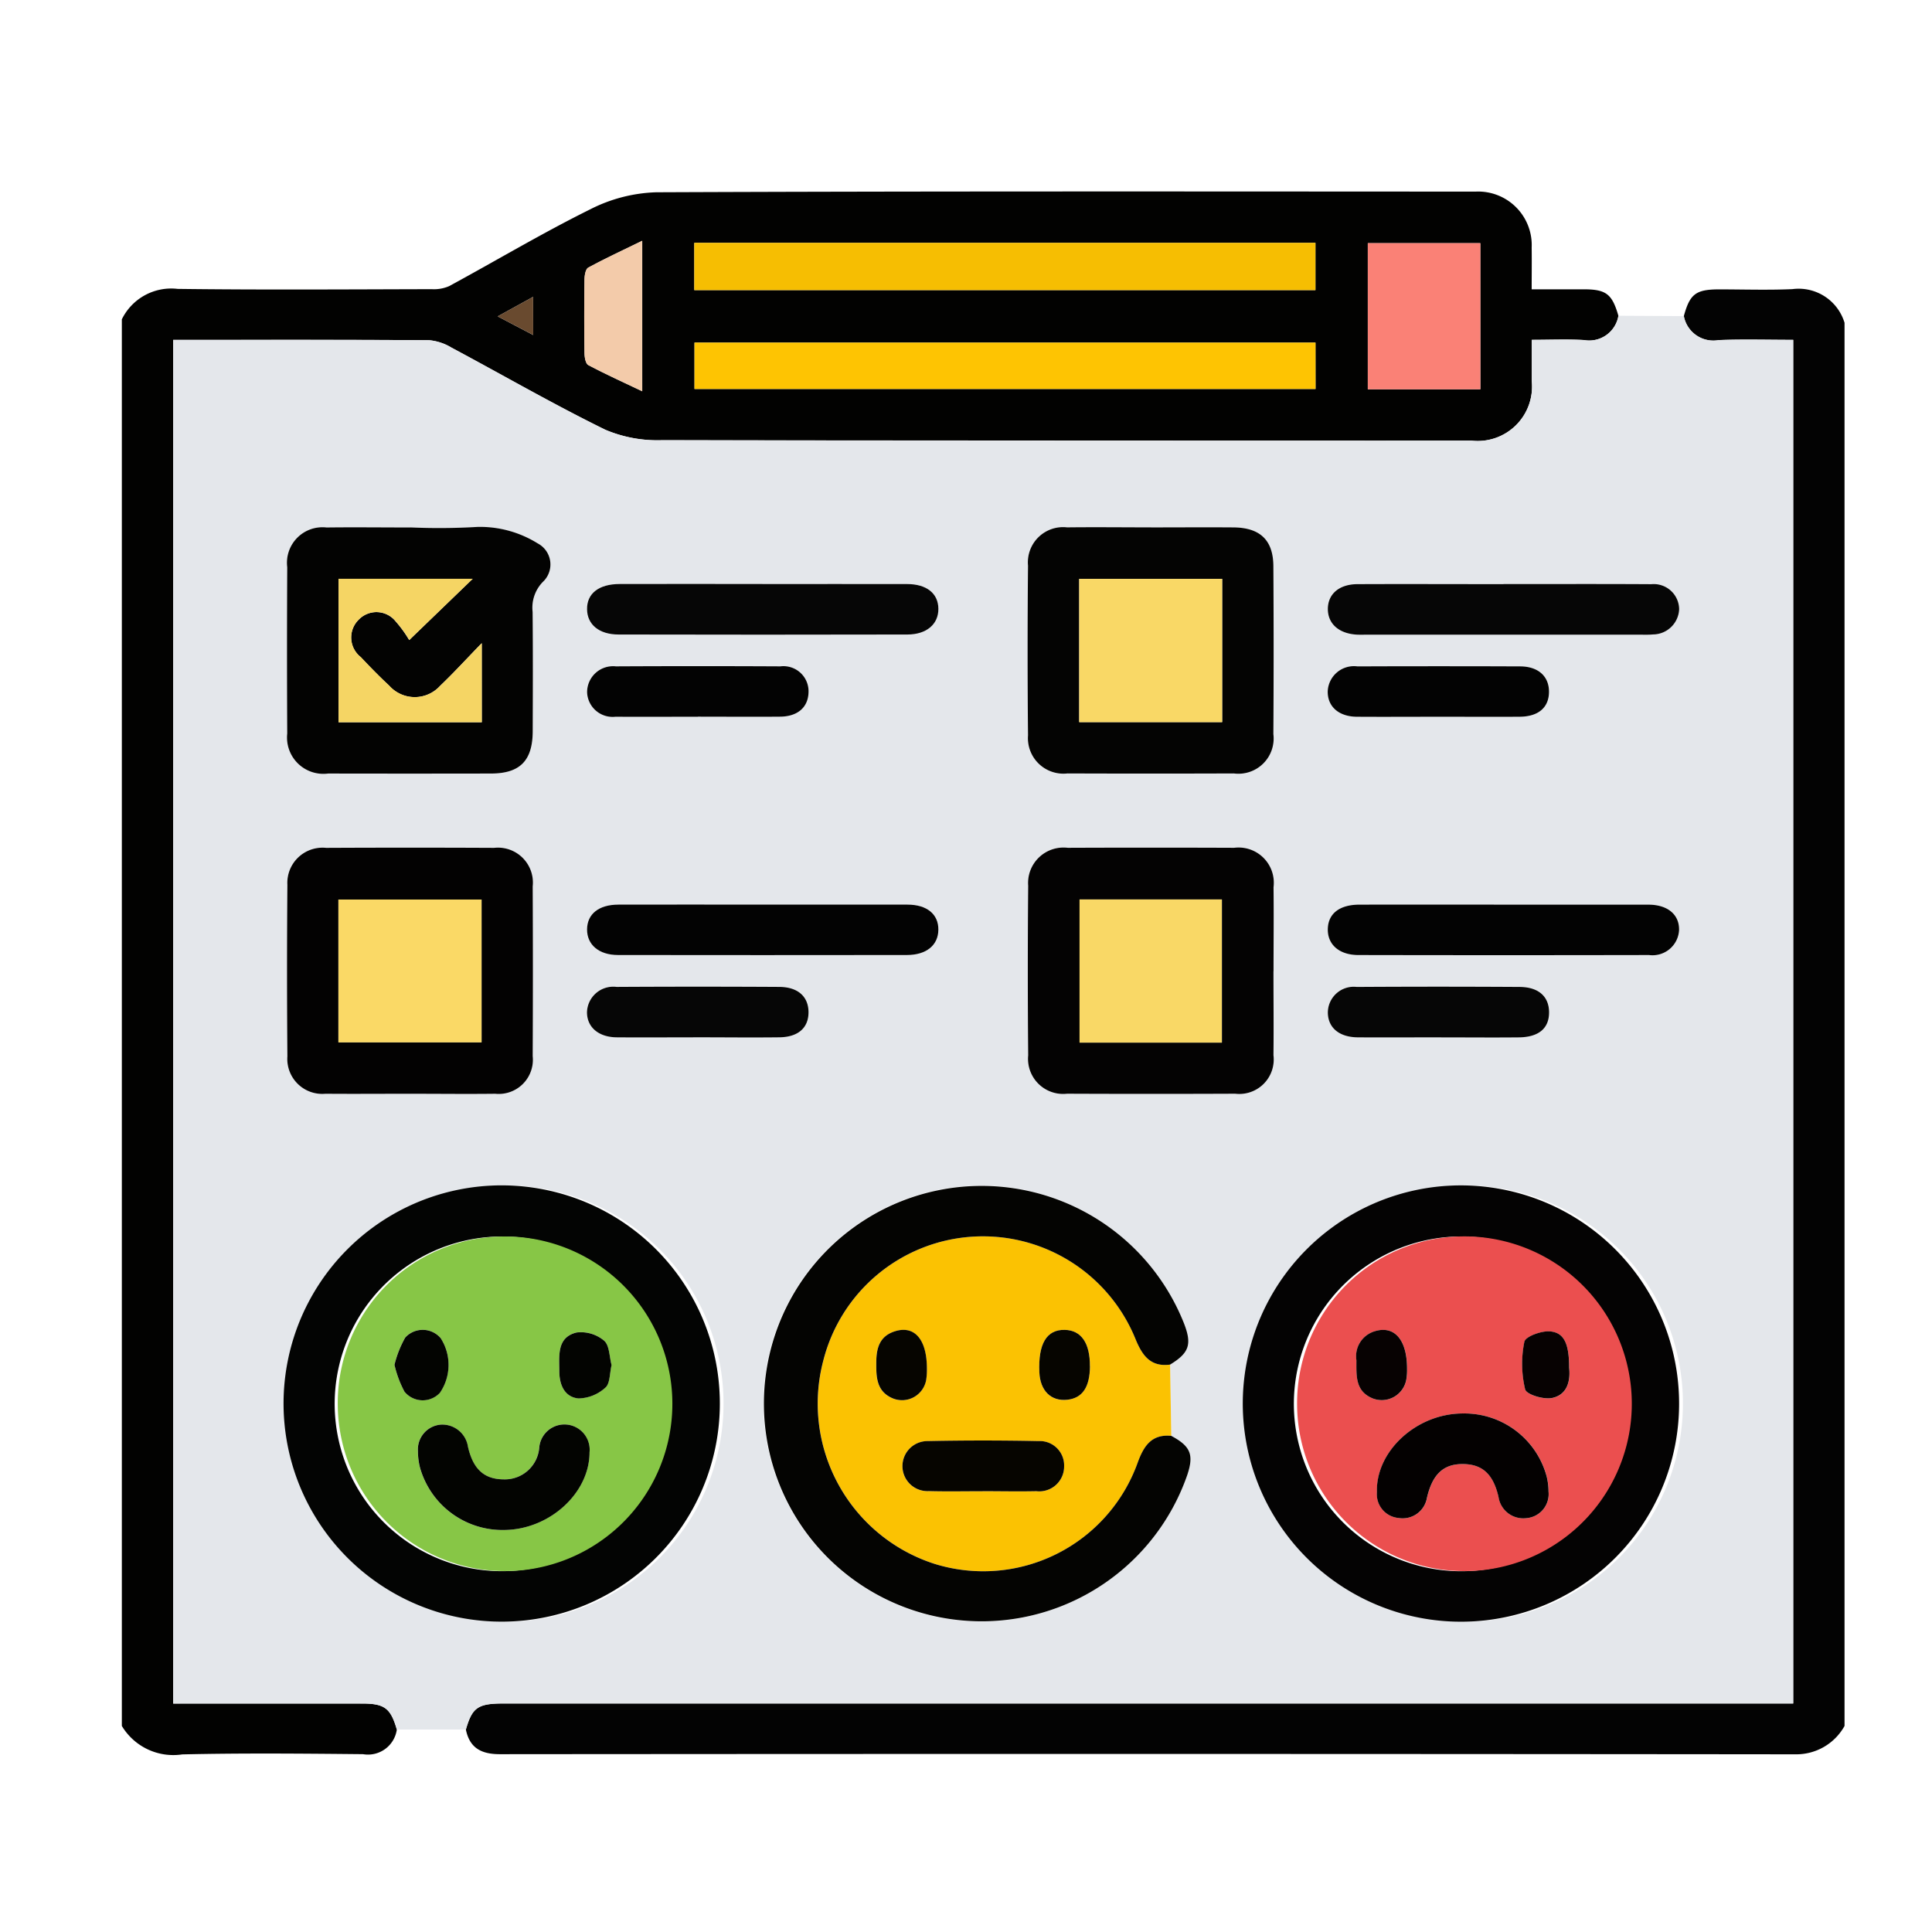 <svg xmlns="http://www.w3.org/2000/svg" width="111" height="111" viewBox="0 0 111 111"><g transform="translate(-152 -1141)"><rect width="111" height="111" transform="translate(152 1141)" fill="none"/><g transform="translate(159 1128.047)"><g transform="translate(0 23.953)"><path d="M0,112.114V31.3a3.157,3.157,0,0,1,3.206-1.749c4.864.062,9.73.027,14.595.016a2.194,2.194,0,0,0,1-.173c2.71-1.469,5.362-3.054,8.122-4.421A8.929,8.929,0,0,1,30.7,24c15.69-.065,31.38-.045,47.071-.038A3.076,3.076,0,0,1,81,27.175c.011.792,0,1.584,0,2.4,1.088,0,2.052,0,3.016,0,1.263.005,1.607.273,1.965,1.518A1.7,1.7,0,0,1,84,32.49c-.982-.054-1.969-.011-3-.011,0,.86,0,1.6,0,2.335a3.122,3.122,0,0,1-3.465,3.455q-23.239,0-46.478-.024a7.694,7.694,0,0,1-3.282-.6c-3-1.471-5.891-3.144-8.836-4.717A2.976,2.976,0,0,0,17.65,32.5c-4.606-.031-9.212-.019-13.818-.019H2.95v78.346c3.653,0,7.256,0,10.859,0,1.293,0,1.636.27,1.99,1.493a1.673,1.673,0,0,1-1.943,1.416c-3.461-.033-6.923-.066-10.382.013A3.449,3.449,0,0,1,0,112.114M68.577,26.906H32.89v2.715H68.577Zm0,5.731H32.9V35.3H68.582Zm9.471-5.713H71.585v8.395h6.467ZM29.9,35.433V26.787c-1.132.553-2.132,1.016-3.1,1.541-.152.082-.211.441-.215.674q-.028,2.124,0,4.248c0,.234.065.6.218.678.971.516,1.976.97,3.1,1.505M23.635,32.2V30.006L21.594,31.13,23.635,32.2" transform="translate(0 -23.953)" fill="#020201"/><path d="M172.234,54.512c.347-1.274.688-1.536,2.016-1.539,1.406,0,2.814.048,4.218-.014a2.753,2.753,0,0,1,3,1.933v80.617a3.17,3.17,0,0,1-2.816,1.629q-37.22-.038-74.44-.007c-1.055,0-1.736-.346-1.953-1.417.367-1.271.688-1.495,2.184-1.495h74.073V55.874c-1.462,0-2.875-.041-4.284.014a1.723,1.723,0,0,1-2-1.376" transform="translate(-82.493 -47.347)" fill="#030303"/><path d="M32.081,142.129h-3.97c-.354-1.223-.7-1.491-1.99-1.493-3.6-.006-7.206,0-10.859,0V62.289h.882c4.606,0,9.212-.012,13.818.019a2.976,2.976,0,0,1,1.291.426c2.946,1.573,5.841,3.246,8.836,4.717a7.7,7.7,0,0,0,3.282.6q23.239.056,46.478.024a3.122,3.122,0,0,0,3.465-3.455c0-.738,0-1.475,0-2.335,1.026,0,2.014-.042,3,.012a1.7,1.7,0,0,0,1.986-1.394l3.758.021a1.723,1.723,0,0,0,2,1.376c1.409-.055,2.822-.014,4.284-.014v78.344H34.264c-1.5,0-1.817.223-2.184,1.495m40.456-20.965c1.109-.675,1.273-1.172.792-2.393a12.52,12.52,0,1,0,.193,8.749c.4-1.18.2-1.661-.917-2.263l-.068-4.092M34.18,135.932a12.533,12.533,0,1,0-12.365-12.587A12.524,12.524,0,0,0,34.18,135.932m55.182,0a12.534,12.534,0,1,0-12.428-12.523,12.533,12.533,0,0,0,12.428,12.523M28.9,73.064c-1.608,0-3.217-.015-4.825,0a2.042,2.042,0,0,0-2.258,2.283q-.026,4.777,0,9.554a2.089,2.089,0,0,0,2.353,2.3q4.68.012,9.36,0c1.662,0,2.386-.739,2.392-2.431.008-2.284.016-4.568-.006-6.852A2.123,2.123,0,0,1,36.5,76.2a1.37,1.37,0,0,0-.3-2.217,6.262,6.262,0,0,0-3.446-.944,37.607,37.607,0,0,1-3.857.029m42.547,0c-1.609,0-3.218-.015-4.827,0a2.024,2.024,0,0,0-2.248,2.2q-.044,4.875,0,9.752A2.04,2.04,0,0,0,66.641,87.2q4.779.018,9.558,0a2.023,2.023,0,0,0,2.272-2.257q.026-4.828,0-9.655c-.009-1.494-.763-2.209-2.292-2.224-1.577-.015-3.154,0-4.731,0m7.028,25.5c0-1.609.014-3.219,0-4.828a2.024,2.024,0,0,0-2.264-2.265q-4.779-.019-9.558,0a2.036,2.036,0,0,0-2.275,2.178q-.049,4.875,0,9.751a2.018,2.018,0,0,0,2.239,2.2q4.827.019,9.655,0a1.979,1.979,0,0,0,2.2-2.211c.021-1.609,0-3.218,0-4.827M28.937,105.6c1.609,0,3.218.015,4.827,0a1.965,1.965,0,0,0,2.155-2.163q.026-4.875,0-9.751A2.007,2.007,0,0,0,33.7,91.47q-4.827-.023-9.654,0a2.023,2.023,0,0,0-2.224,2.13q-.048,4.923,0,9.847a2.01,2.01,0,0,0,2.191,2.15c1.641.017,3.282,0,4.924,0M91.691,76.317c-2.8,0-5.6-.008-8.4,0-1.056,0-1.7.566-1.7,1.428s.644,1.421,1.685,1.474c.224.011.45,0,.675,0H99.4c.29,0,.581.015.868-.012a1.514,1.514,0,0,0,1.511-1.452,1.462,1.462,0,0,0-1.6-1.436c-2.831-.017-5.662-.006-8.493-.007m-42.574,0q-4.1,0-8.2,0c-1.2,0-1.888.545-1.874,1.452.013.874.691,1.448,1.809,1.45q8.3.016,16.6,0c1.105,0,1.784-.6,1.776-1.48s-.673-1.416-1.808-1.42c-2.767-.008-5.533,0-8.3,0m42.6,18.419q-4.15,0-8.3,0c-1.143,0-1.793.515-1.81,1.406s.66,1.488,1.758,1.49q8.348.013,16.7,0a1.526,1.526,0,0,0,1.724-1.436c.019-.889-.656-1.456-1.768-1.459-2.767-.006-5.534,0-8.3,0m-42.567,0q-4.15,0-8.3,0c-1.128,0-1.8.536-1.8,1.42s.676,1.475,1.779,1.476q8.3.012,16.6,0c1.111,0,1.8-.573,1.805-1.451s-.656-1.443-1.779-1.445q-4.15-.008-8.3,0m38.794,7.624c1.543,0,3.086.011,4.629,0,1.157-.011,1.754-.529,1.741-1.463-.012-.89-.607-1.429-1.69-1.435q-4.677-.026-9.355,0A1.489,1.489,0,0,0,81.6,100.94c.013.861.646,1.405,1.711,1.417,1.543.017,3.086,0,4.629,0m-42.574,0c1.576,0,3.151.014,4.727-.005,1.083-.013,1.672-.543,1.672-1.439s-.6-1.45-1.671-1.456q-4.678-.028-9.357,0a1.511,1.511,0,0,0-1.7,1.456c0,.851.651,1.427,1.7,1.44,1.543.018,3.087,0,4.63,0m.039-18.419c1.576,0,3.152.01,4.727,0,1-.009,1.6-.532,1.63-1.382a1.442,1.442,0,0,0-1.615-1.509q-4.727-.026-9.455,0a1.492,1.492,0,0,0-1.651,1.5,1.47,1.47,0,0,0,1.636,1.395c1.576.015,3.151,0,4.727,0m42.593,0c1.543,0,3.087.008,4.63,0,1.077-.008,1.676-.528,1.683-1.422s-.606-1.466-1.653-1.471q-4.678-.021-9.355,0A1.508,1.508,0,0,0,81.6,82.487c-.01.867.636,1.442,1.675,1.451,1.575.013,3.151,0,4.726,0" transform="translate(-12.312 -53.762)" fill="#e4e7eb"/><rect width="35.687" height="2.715" transform="translate(32.89 2.953)" fill="#f6be02"/><rect width="35.679" height="2.663" transform="translate(32.903 8.684)" fill="#fec402"/><rect width="6.467" height="8.395" transform="translate(71.585 2.971)" fill="#fa8176"/><path d="M140.76,47.261c-1.121-.535-2.126-.989-3.1-1.505-.153-.081-.214-.444-.218-.678q-.029-2.124,0-4.248c0-.232.063-.591.215-.674.968-.525,1.968-.988,3.1-1.541Z" transform="translate(-110.863 -35.781)" fill="#f3cbaa"/><path d="M113.745,57.458,111.7,56.39l2.041-1.123Z" transform="translate(-90.11 -49.213)" fill="#694a2f"/><path d="M227.06,341.8q.034,2.046.069,4.092c-1.116-.1-1.569.563-1.915,1.506a9.426,9.426,0,0,1-11.722,5.837,9.673,9.673,0,0,1-6.347-11.686,9.461,9.461,0,0,1,17.944-1.188c.382.922.857,1.584,1.972,1.439m-10.774,7.275c1.03,0,2.06.017,3.09,0a1.426,1.426,0,0,0,1.594-1.423,1.4,1.4,0,0,0-1.477-1.456q-3.185-.059-6.372,0a1.438,1.438,0,1,0,.075,2.874c1.029.028,2.06.006,3.089.007m-3.2-7.042c0-1.727-.745-2.506-1.857-2.141-.847.278-1.042.945-1.051,1.742-.01.859-.006,1.709.952,2.108a1.409,1.409,0,0,0,1.913-1.053,3.885,3.885,0,0,0,.043-.656m9.368-.137c.011-1.338-.5-2.073-1.447-2.092-1.038-.021-1.528.8-1.456,2.434.047,1.07.671,1.683,1.607,1.58.864-.1,1.286-.721,1.3-1.923" transform="translate(-166.835 -274.399)" fill="#fbc202"/><path d="M61.524,344.405A12.533,12.533,0,1,1,74.013,331.94a12.528,12.528,0,0,1-12.488,12.465m-.081-22.127a9.614,9.614,0,1,0,9.667,9.484,9.577,9.577,0,0,0-9.667-9.484" transform="translate(-39.656 -262.236)" fill="#030403"/><path d="M346.7,344.4a12.534,12.534,0,1,1,12.425-12.529A12.525,12.525,0,0,1,346.7,344.4m-.145-22.131a9.616,9.616,0,1,0,9.668,9.486,9.593,9.593,0,0,0-9.668-9.486" transform="translate(-269.655 -262.228)" fill="#040303"/><path d="M215,329.584c-1.115.146-1.59-.517-1.972-1.439a9.461,9.461,0,0,0-17.944,1.188,9.673,9.673,0,0,0,6.347,11.687,9.426,9.426,0,0,0,11.722-5.837c.347-.943.8-1.61,1.915-1.506,1.119.6,1.314,1.083.917,2.263a12.508,12.508,0,1,1-.193-8.748c.481,1.222.317,1.719-.792,2.393" transform="translate(-154.777 -262.183)" fill="#040402"/><path d="M56.2,123.59a37.5,37.5,0,0,0,3.857-.029,6.262,6.262,0,0,1,3.446.944,1.37,1.37,0,0,1,.3,2.217,2.123,2.123,0,0,0-.587,1.726c.022,2.284.014,4.568.006,6.851-.006,1.692-.73,2.428-2.392,2.431q-4.68.009-9.36,0a2.089,2.089,0,0,1-2.353-2.3q-.026-4.777,0-9.554a2.042,2.042,0,0,1,2.258-2.283c1.608-.02,3.217,0,4.825,0m4.091,6.648c-.91.937-1.623,1.719-2.388,2.447a1.965,1.965,0,0,1-2.93-.005c-.566-.526-1.106-1.08-1.636-1.643a1.429,1.429,0,0,1-.123-2.142,1.414,1.414,0,0,1,2.132.091,7.044,7.044,0,0,1,.778,1.073l3.644-3.517H52.064v8.238h8.231Z" transform="translate(-39.615 -104.288)" fill="#030302"/><path d="M276.288,123.773c1.577,0,3.154-.012,4.731,0,1.529.014,2.283.73,2.292,2.224q.028,4.828,0,9.655a2.023,2.023,0,0,1-2.272,2.257q-4.779.017-9.558,0a2.04,2.04,0,0,1-2.267-2.186q-.048-4.875,0-9.752a2.024,2.024,0,0,1,2.247-2.2c1.609-.019,3.218,0,4.827,0m4.08,2.958h-8.212v8.231h8.212Z" transform="translate(-217.151 -104.472)" fill="#040403"/><path d="M283.317,226.055c0,1.609.017,3.219,0,4.828a1.979,1.979,0,0,1-2.2,2.211q-4.827.02-9.654,0a2.018,2.018,0,0,1-2.239-2.2q-.043-4.875,0-9.751a2.036,2.036,0,0,1,2.275-2.178q4.779-.019,9.558,0a2.024,2.024,0,0,1,2.264,2.265c.018,1.609,0,3.218,0,4.827m-2.966-4.123h-8.176v8.224h8.176Z" transform="translate(-217.152 -181.256)" fill="#040303"/><path d="M56.224,233.094c-1.641,0-3.283.013-4.924,0a2.01,2.01,0,0,1-2.191-2.15q-.042-4.924,0-9.848a2.023,2.023,0,0,1,2.224-2.13q4.827-.023,9.654,0a2.007,2.007,0,0,1,2.217,2.214q.023,4.875,0,9.751a1.965,1.965,0,0,1-2.155,2.164c-1.609.019-3.218,0-4.827,0m4.042-11.16H52.041v8.2h8.224Z" transform="translate(-39.598 -181.254)" fill="#030202"/><path d="M368.506,140.616c2.831,0,5.662-.01,8.493.007a1.462,1.462,0,0,1,1.6,1.436,1.514,1.514,0,0,1-1.511,1.452c-.287.027-.579.012-.868.012H360.775c-.225,0-.451.009-.675,0-1.042-.053-1.686-.619-1.685-1.474s.64-1.423,1.7-1.428c2.8-.012,5.6,0,8.4,0" transform="translate(-289.126 -118.06)" fill="#060606"/><path d="M148.336,140.619c2.767,0,5.533-.005,8.3,0,1.135,0,1.8.539,1.808,1.42s-.671,1.478-1.776,1.48q-8.3.019-16.6,0c-1.118,0-1.8-.576-1.809-1.45-.014-.906.675-1.449,1.874-1.452q4.1-.008,8.2,0" transform="translate(-111.531 -118.064)" fill="#060606"/><path d="M368.538,235.9c2.767,0,5.534,0,8.3,0,1.112,0,1.787.57,1.768,1.459a1.526,1.526,0,0,1-1.724,1.436q-8.348.016-16.7,0c-1.1,0-1.775-.6-1.758-1.49s.668-1.4,1.81-1.406q4.15-.006,8.3,0" transform="translate(-289.137 -194.925)" fill="#030303"/><path d="M148.37,235.9q4.15,0,8.3,0c1.123,0,1.788.552,1.779,1.445s-.694,1.45-1.805,1.451q-8.3.011-16.6,0c-1.1,0-1.786-.593-1.779-1.476s.677-1.418,1.8-1.42q4.15-.007,8.3,0" transform="translate(-111.536 -194.927)" fill="#030303"/><path d="M364.759,263.181c-1.543,0-3.086.012-4.629,0-1.064-.012-1.7-.556-1.711-1.417a1.489,1.489,0,0,1,1.666-1.479q4.677-.029,9.355,0c1.083.006,1.677.545,1.69,1.435.013.935-.584,1.452-1.741,1.463-1.543.015-3.086,0-4.629,0" transform="translate(-289.13 -214.582)" fill="#060606"/><path d="M144.589,263.18c-1.543,0-3.087.013-4.63,0-1.044-.012-1.7-.589-1.7-1.44a1.511,1.511,0,0,1,1.7-1.457q4.678-.027,9.357,0c1.073.007,1.67.565,1.671,1.456s-.589,1.427-1.672,1.44c-1.575.019-3.151,0-4.727,0" transform="translate(-111.535 -214.582)" fill="#060606"/><path d="M144.632,167.932c-1.576,0-3.152.011-4.727,0a1.469,1.469,0,0,1-1.636-1.395,1.492,1.492,0,0,1,1.651-1.5q4.727-.024,9.455,0a1.442,1.442,0,0,1,1.615,1.509c-.029.849-.626,1.373-1.63,1.382-1.576.014-3.151,0-4.727,0" transform="translate(-111.538 -137.753)" fill="#030303"/><path d="M364.8,167.937c-1.575,0-3.151.01-4.726,0-1.039-.008-1.685-.583-1.675-1.451a1.508,1.508,0,0,1,1.705-1.443q4.678-.018,9.355,0c1.047.005,1.66.58,1.653,1.471s-.606,1.414-1.683,1.422c-1.543.011-3.086,0-4.63,0" transform="translate(-289.117 -137.757)" fill="#030303"/><path d="M236.565,398.081c-1.03,0-2.06.021-3.089-.007a1.438,1.438,0,1,1-.075-2.874q3.185-.065,6.372,0a1.4,1.4,0,0,1,1.477,1.456,1.426,1.426,0,0,1-1.594,1.423c-1.029.022-2.06,0-3.089,0" transform="translate(-187.113 -323.405)" fill="#060500"/><path d="M227.126,364.511a3.869,3.869,0,0,1-.043.656,1.409,1.409,0,0,1-1.913,1.053c-.958-.4-.961-1.25-.952-2.108.009-.8.2-1.465,1.051-1.742,1.112-.364,1.857.414,1.857,2.141" transform="translate(-180.872 -296.877)" fill="#060500"/><path d="M275.586,364.372c-.01,1.2-.431,1.828-1.3,1.923-.936.1-1.56-.511-1.607-1.58-.072-1.636.418-2.456,1.456-2.434.949.019,1.457.755,1.447,2.092" transform="translate(-219.964 -296.875)" fill="#060500"/><path d="M73.554,334.535a9.612,9.612,0,1,1-9.38,9.768,9.57,9.57,0,0,1,9.38-9.768m.159,16.86c2.61-.012,4.925-2.111,4.921-4.461a1.451,1.451,0,0,0-2.887-.3,1.983,1.983,0,0,1-2.065,1.852c-1.111-.011-1.742-.594-2.034-1.879a1.491,1.491,0,0,0-1.573-1.264,1.43,1.43,0,0,0-1.3,1.525,3.791,3.791,0,0,0,.12.949,4.92,4.92,0,0,0,4.814,3.578m6.193-9.481c-.13-.475-.117-1.126-.431-1.4a2.067,2.067,0,0,0-1.585-.467c-1.137.28-.982,1.325-.986,2.221,0,.791.3,1.489,1.1,1.565a2.355,2.355,0,0,0,1.549-.623c.27-.234.238-.817.355-1.3m-12.476-.007a6.277,6.277,0,0,0,.575,1.542,1.351,1.351,0,0,0,2.037.064,2.839,2.839,0,0,0,.041-3.14,1.358,1.358,0,0,0-2.037-.031,6.169,6.169,0,0,0-.616,1.564" transform="translate(-51.767 -274.492)" fill="#87c646"/><path d="M358.662,334.509a9.615,9.615,0,1,1-9.382,9.679,9.583,9.583,0,0,1,9.382-9.679m.165,10.171c-2.66-.015-5.035,2.152-4.958,4.532a1.37,1.37,0,0,0,1.241,1.472,1.415,1.415,0,0,0,1.634-1.159c.317-1.361.954-1.953,2.084-1.939,1.112.014,1.728.589,2.028,1.889a1.439,1.439,0,0,0,1.6,1.219,1.386,1.386,0,0,0,1.272-1.533,3.632,3.632,0,0,0-.105-.858,4.89,4.89,0,0,0-4.793-3.623m-3.23-2.573c0-1.722-.77-2.506-1.889-2.14a1.494,1.494,0,0,0-1.021,1.651c0,.878-.082,1.783.943,2.2a1.433,1.433,0,0,0,1.921-1.069,3.111,3.111,0,0,0,.046-.641m9.312-.048c0-1.4-.3-2.053-1.148-2.094-.487-.024-1.363.3-1.423.6a6.3,6.3,0,0,0,.046,2.734c.074.293,1.056.593,1.542.494.891-.182,1.063-1,.984-1.732" transform="translate(-281.757 -274.471)" fill="#eb4f4f"/><path d="M72.629,142.764v4.542H64.4v-8.238h7.709l-3.644,3.517a7.045,7.045,0,0,0-.778-1.073,1.414,1.414,0,0,0-2.132-.091,1.429,1.429,0,0,0,.123,2.142c.53.563,1.07,1.117,1.636,1.643a1.965,1.965,0,0,0,2.93.005c.765-.727,1.478-1.51,2.388-2.447" transform="translate(-51.949 -116.814)" fill="#f5d564"/><rect width="8.212" height="8.231" transform="translate(55.005 22.259)" fill="#f9d866"/><rect width="8.176" height="8.224" transform="translate(55.022 40.676)" fill="#f9d866"/><rect width="8.224" height="8.205" transform="translate(12.443 40.681)" fill="#fad966"/><path d="M92.936,396.463a4.92,4.92,0,0,1-4.814-3.578,3.8,3.8,0,0,1-.12-.949,1.43,1.43,0,0,1,1.3-1.525,1.491,1.491,0,0,1,1.573,1.264c.292,1.285.923,1.868,2.034,1.879a1.984,1.984,0,0,0,2.065-1.852,1.451,1.451,0,0,1,2.887.3c0,2.351-2.312,4.45-4.922,4.461" transform="translate(-70.99 -319.56)" fill="#030401"/><path d="M133.015,364.815c-.117.483-.085,1.066-.355,1.3a2.356,2.356,0,0,1-1.549.623c-.795-.076-1.1-.774-1.1-1.565,0-.9-.151-1.941.986-2.221a2.069,2.069,0,0,1,1.585.467c.314.27.3.921.431,1.4" transform="translate(-104.876 -297.394)" fill="#030401"/><path d="M81.025,364.291a6.168,6.168,0,0,1,.616-1.564,1.358,1.358,0,0,1,2.037.031,2.839,2.839,0,0,1-.041,3.14,1.351,1.351,0,0,1-2.037-.064,6.277,6.277,0,0,1-.575-1.542" transform="translate(-65.361 -296.878)" fill="#030401"/><path d="M377.973,387.133a4.89,4.89,0,0,1,4.793,3.623,3.629,3.629,0,0,1,.105.858,1.386,1.386,0,0,1-1.272,1.533,1.439,1.439,0,0,1-1.6-1.219c-.3-1.3-.916-1.875-2.028-1.889-1.13-.015-1.767.578-2.084,1.939a1.415,1.415,0,0,1-1.634,1.159,1.37,1.37,0,0,1-1.241-1.472c-.077-2.38,2.3-4.547,4.958-4.532" transform="translate(-300.904 -316.924)" fill="#040101"/><path d="M369.814,364.522a3.1,3.1,0,0,1-.045.642,1.433,1.433,0,0,1-1.921,1.069c-1.025-.416-.941-1.321-.943-2.2a1.494,1.494,0,0,1,1.021-1.651c1.119-.366,1.888.418,1.889,2.14" transform="translate(-295.975 -296.887)" fill="#070202"/><path d="M418.866,364.828c.079.733-.093,1.55-.984,1.732-.486.1-1.467-.2-1.542-.494a6.3,6.3,0,0,1-.046-2.734c.06-.3.936-.621,1.423-.6.851.041,1.152.693,1.148,2.094" transform="translate(-335.714 -297.241)" fill="#070202"/></g></g></g></svg>